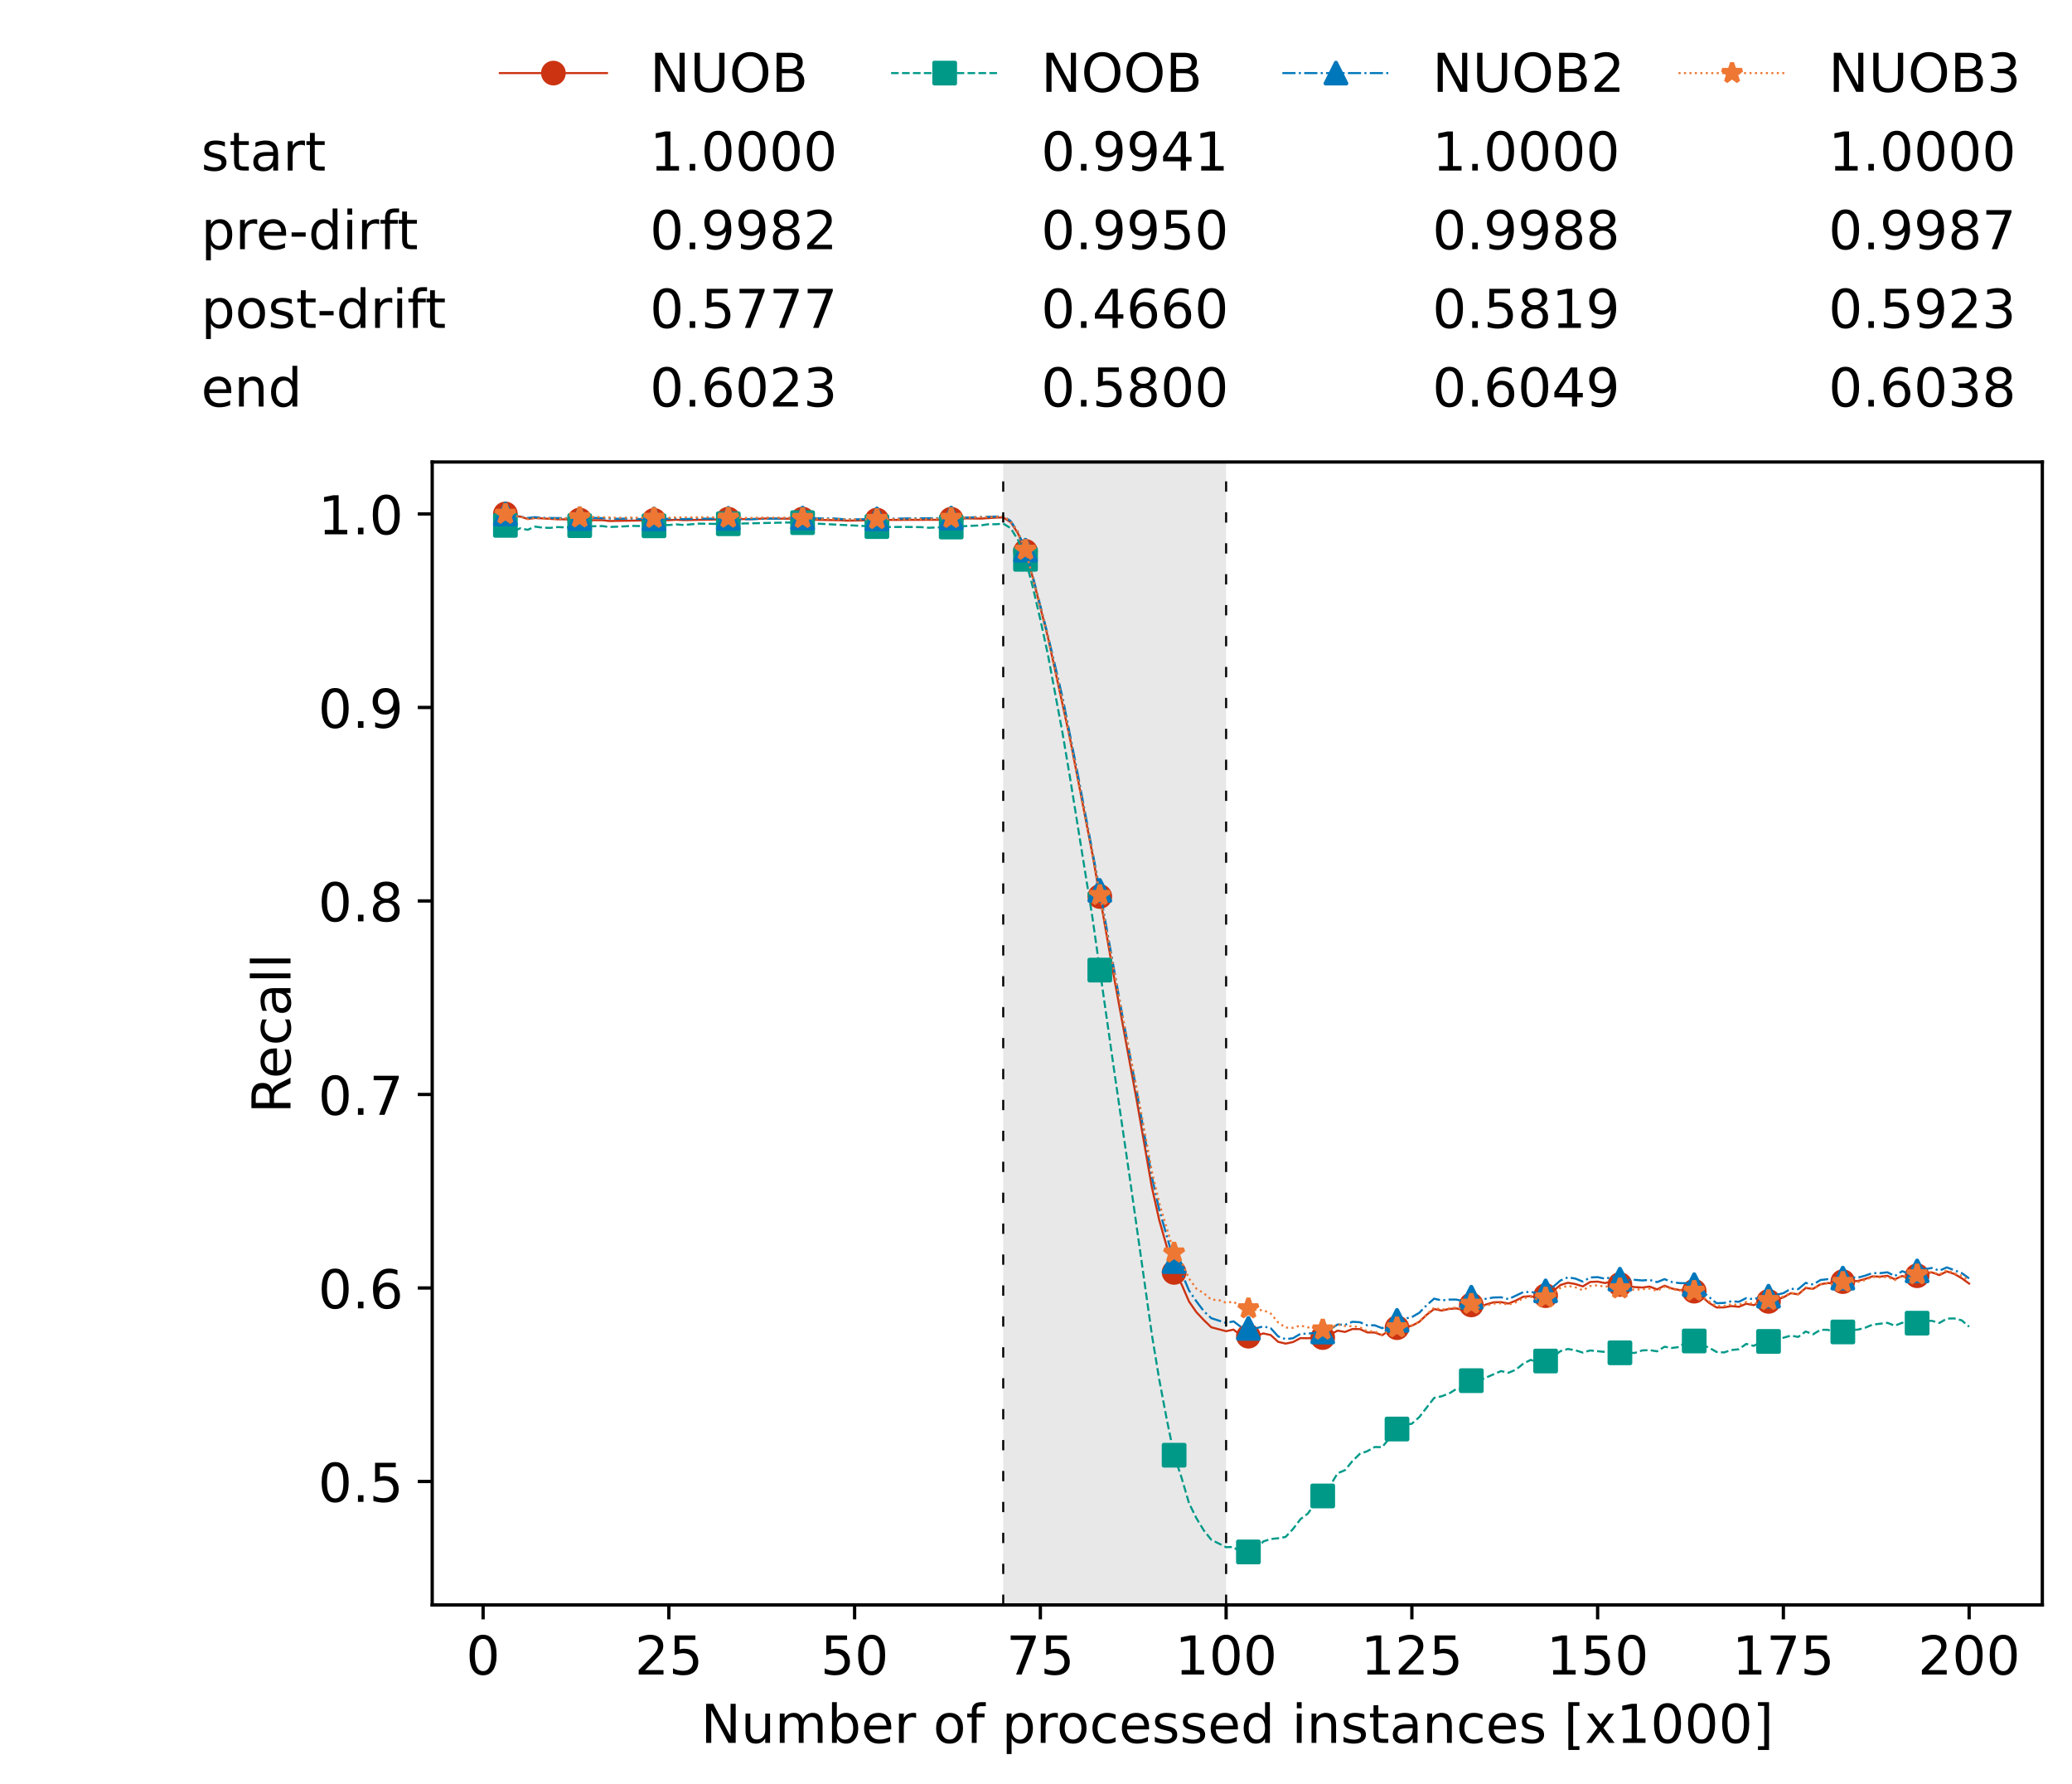 <?xml version="1.0" encoding="utf-8" standalone="no"?>
<!DOCTYPE svg PUBLIC "-//W3C//DTD SVG 1.1//EN"
  "http://www.w3.org/Graphics/SVG/1.1/DTD/svg11.dtd">
<!-- Created with matplotlib (https://matplotlib.org/) -->
<svg height="432.615pt" version="1.1" viewBox="0 0 502.65 432.615" width="502.65pt" xmlns="http://www.w3.org/2000/svg" xmlns:xlink="http://www.w3.org/1999/xlink">
 <defs>
  <style type="text/css">*{stroke-linecap:butt;stroke-linejoin:round;}</style>
 </defs>
 <g id="figure_1">
  <g id="patch_1">
   <path d="M 0 432.615 
L 502.65 432.615 
L 502.65 0 
L 0 0 
z
" style="fill:#ffffff;"/>
  </g>
  <g id="axes_1">
   <g id="patch_2">
    <path d="M 104.85 389.252 
L 495.45 389.252 
L 495.45 112.052 
L 104.85 112.052 
z
" style="fill:#ffffff;"/>
   </g>
   <g id="patch_3">
    <path clip-path="url(#pb9b8efffc3)" d="M 297.446 389.252 
L 297.446 112.052 
L 243.372 112.052 
L 243.372 389.252 
z
" style="fill:#d3d3d3;opacity:0.5;"/>
   </g>
   <g id="matplotlib.axis_1">
    <g id="xtick_1">
     <g id="line2d_1">
      <defs>
       <path d="M 0 0 
L 0 3.5 
" id="m27b00a4df2" style="stroke:#000000;stroke-width:0.8;"/>
      </defs>
      <g>
       <use style="stroke:#000000;stroke-width:0.8;" x="117.197" xlink:href="#m27b00a4df2" y="389.252"/>
      </g>
     </g>
     <g id="text_1">
      <!-- 0 -->
      <g transform="translate(113.061 406.13)scale(0.13 -0.13)">
       <defs>
        <path d="M 31.781 66.406 
Q 24.172 66.406 20.328 58.906 
Q 16.5 51.422 16.5 36.375 
Q 16.5 21.391 20.328 13.891 
Q 24.172 6.391 31.781 6.391 
Q 39.453 6.391 43.281 13.891 
Q 47.125 21.391 47.125 36.375 
Q 47.125 51.422 43.281 58.906 
Q 39.453 66.406 31.781 66.406 
z
M 31.781 74.219 
Q 44.047 74.219 50.516 64.516 
Q 56.984 54.828 56.984 36.375 
Q 56.984 17.969 50.516 8.266 
Q 44.047 -1.422 31.781 -1.422 
Q 19.531 -1.422 13.062 8.266 
Q 6.594 17.969 6.594 36.375 
Q 6.594 54.828 13.062 64.516 
Q 19.531 74.219 31.781 74.219 
z
" id="DejaVuSans-48"/>
       </defs>
       <use xlink:href="#DejaVuSans-48"/>
      </g>
     </g>
    </g>
    <g id="xtick_2">
     <g id="line2d_2">
      <g>
       <use style="stroke:#000000;stroke-width:0.8;" x="162.259" xlink:href="#m27b00a4df2" y="389.252"/>
      </g>
     </g>
     <g id="text_2">
      <!-- 25 -->
      <g transform="translate(153.988 406.13)scale(0.13 -0.13)">
       <defs>
        <path d="M 19.188 8.297 
L 53.609 8.297 
L 53.609 0 
L 7.328 0 
L 7.328 8.297 
Q 12.938 14.109 22.625 23.891 
Q 32.328 33.688 34.812 36.531 
Q 39.547 41.844 41.422 45.531 
Q 43.312 49.219 43.312 52.781 
Q 43.312 58.594 39.234 62.25 
Q 35.156 65.922 28.609 65.922 
Q 23.969 65.922 18.812 64.312 
Q 13.672 62.703 7.812 59.422 
L 7.812 69.391 
Q 13.766 71.781 18.938 73 
Q 24.125 74.219 28.422 74.219 
Q 39.75 74.219 46.484 68.547 
Q 53.219 62.891 53.219 53.422 
Q 53.219 48.922 51.531 44.891 
Q 49.859 40.875 45.406 35.406 
Q 44.188 33.984 37.641 27.219 
Q 31.109 20.453 19.188 8.297 
z
" id="DejaVuSans-50"/>
        <path d="M 10.797 72.906 
L 49.516 72.906 
L 49.516 64.594 
L 19.828 64.594 
L 19.828 46.734 
Q 21.969 47.469 24.109 47.828 
Q 26.266 48.188 28.422 48.188 
Q 40.625 48.188 47.75 41.5 
Q 54.891 34.812 54.891 23.391 
Q 54.891 11.625 47.562 5.094 
Q 40.234 -1.422 26.906 -1.422 
Q 22.312 -1.422 17.547 -0.641 
Q 12.797 0.141 7.719 1.703 
L 7.719 11.625 
Q 12.109 9.234 16.797 8.062 
Q 21.484 6.891 26.703 6.891 
Q 35.156 6.891 40.078 11.328 
Q 45.016 15.766 45.016 23.391 
Q 45.016 31 40.078 35.438 
Q 35.156 39.891 26.703 39.891 
Q 22.75 39.891 18.812 39.016 
Q 14.891 38.141 10.797 36.281 
z
" id="DejaVuSans-53"/>
       </defs>
       <use xlink:href="#DejaVuSans-50"/>
       <use x="63.623" xlink:href="#DejaVuSans-53"/>
      </g>
     </g>
    </g>
    <g id="xtick_3">
     <g id="line2d_3">
      <g>
       <use style="stroke:#000000;stroke-width:0.8;" x="207.322" xlink:href="#m27b00a4df2" y="389.252"/>
      </g>
     </g>
     <g id="text_3">
      <!-- 50 -->
      <g transform="translate(199.05 406.13)scale(0.13 -0.13)">
       <use xlink:href="#DejaVuSans-53"/>
       <use x="63.623" xlink:href="#DejaVuSans-48"/>
      </g>
     </g>
    </g>
    <g id="xtick_4">
     <g id="line2d_4">
      <g>
       <use style="stroke:#000000;stroke-width:0.8;" x="252.384" xlink:href="#m27b00a4df2" y="389.252"/>
      </g>
     </g>
     <g id="text_4">
      <!-- 75 -->
      <g transform="translate(244.113 406.13)scale(0.13 -0.13)">
       <defs>
        <path d="M 8.203 72.906 
L 55.078 72.906 
L 55.078 68.703 
L 28.609 0 
L 18.312 0 
L 43.219 64.594 
L 8.203 64.594 
z
" id="DejaVuSans-55"/>
       </defs>
       <use xlink:href="#DejaVuSans-55"/>
       <use x="63.623" xlink:href="#DejaVuSans-53"/>
      </g>
     </g>
    </g>
    <g id="xtick_5">
     <g id="line2d_5">
      <g>
       <use style="stroke:#000000;stroke-width:0.8;" x="297.446" xlink:href="#m27b00a4df2" y="389.252"/>
      </g>
     </g>
     <g id="text_5">
      <!-- 100 -->
      <g transform="translate(285.039 406.13)scale(0.13 -0.13)">
       <defs>
        <path d="M 12.406 8.297 
L 28.516 8.297 
L 28.516 63.922 
L 10.984 60.406 
L 10.984 69.391 
L 28.422 72.906 
L 38.281 72.906 
L 38.281 8.297 
L 54.391 8.297 
L 54.391 0 
L 12.406 0 
z
" id="DejaVuSans-49"/>
       </defs>
       <use xlink:href="#DejaVuSans-49"/>
       <use x="63.623" xlink:href="#DejaVuSans-48"/>
       <use x="127.246" xlink:href="#DejaVuSans-48"/>
      </g>
     </g>
    </g>
    <g id="xtick_6">
     <g id="line2d_6">
      <g>
       <use style="stroke:#000000;stroke-width:0.8;" x="342.509" xlink:href="#m27b00a4df2" y="389.252"/>
      </g>
     </g>
     <g id="text_6">
      <!-- 125 -->
      <g transform="translate(330.102 406.13)scale(0.13 -0.13)">
       <use xlink:href="#DejaVuSans-49"/>
       <use x="63.623" xlink:href="#DejaVuSans-50"/>
       <use x="127.246" xlink:href="#DejaVuSans-53"/>
      </g>
     </g>
    </g>
    <g id="xtick_7">
     <g id="line2d_7">
      <g>
       <use style="stroke:#000000;stroke-width:0.8;" x="387.571" xlink:href="#m27b00a4df2" y="389.252"/>
      </g>
     </g>
     <g id="text_7">
      <!-- 150 -->
      <g transform="translate(375.164 406.13)scale(0.13 -0.13)">
       <use xlink:href="#DejaVuSans-49"/>
       <use x="63.623" xlink:href="#DejaVuSans-53"/>
       <use x="127.246" xlink:href="#DejaVuSans-48"/>
      </g>
     </g>
    </g>
    <g id="xtick_8">
     <g id="line2d_8">
      <g>
       <use style="stroke:#000000;stroke-width:0.8;" x="432.633" xlink:href="#m27b00a4df2" y="389.252"/>
      </g>
     </g>
     <g id="text_8">
      <!-- 175 -->
      <g transform="translate(420.226 406.13)scale(0.13 -0.13)">
       <use xlink:href="#DejaVuSans-49"/>
       <use x="63.623" xlink:href="#DejaVuSans-55"/>
       <use x="127.246" xlink:href="#DejaVuSans-53"/>
      </g>
     </g>
    </g>
    <g id="xtick_9">
     <g id="line2d_9">
      <g>
       <use style="stroke:#000000;stroke-width:0.8;" x="477.695" xlink:href="#m27b00a4df2" y="389.252"/>
      </g>
     </g>
     <g id="text_9">
      <!-- 200 -->
      <g transform="translate(465.289 406.13)scale(0.13 -0.13)">
       <use xlink:href="#DejaVuSans-50"/>
       <use x="63.623" xlink:href="#DejaVuSans-48"/>
       <use x="127.246" xlink:href="#DejaVuSans-48"/>
      </g>
     </g>
    </g>
    <g id="text_10">
     <!-- Number of processed instances [x1000] -->
     <g transform="translate(170.025 422.711)scale(0.13 -0.13)">
      <defs>
       <path d="M 9.812 72.906 
L 23.094 72.906 
L 55.422 11.922 
L 55.422 72.906 
L 64.984 72.906 
L 64.984 0 
L 51.703 0 
L 19.391 60.984 
L 19.391 0 
L 9.812 0 
z
" id="DejaVuSans-78"/>
       <path d="M 8.5 21.578 
L 8.5 54.688 
L 17.484 54.688 
L 17.484 21.922 
Q 17.484 14.156 20.5 10.266 
Q 23.531 6.391 29.594 6.391 
Q 36.859 6.391 41.078 11.031 
Q 45.312 15.672 45.312 23.688 
L 45.312 54.688 
L 54.297 54.688 
L 54.297 0 
L 45.312 0 
L 45.312 8.406 
Q 42.047 3.422 37.719 1 
Q 33.406 -1.422 27.688 -1.422 
Q 18.266 -1.422 13.375 4.438 
Q 8.5 10.297 8.5 21.578 
z
M 31.109 56 
z
" id="DejaVuSans-117"/>
       <path d="M 52 44.188 
Q 55.375 50.25 60.062 53.125 
Q 64.75 56 71.094 56 
Q 79.641 56 84.281 50.016 
Q 88.922 44.047 88.922 33.016 
L 88.922 0 
L 79.891 0 
L 79.891 32.719 
Q 79.891 40.578 77.094 44.375 
Q 74.312 48.188 68.609 48.188 
Q 61.625 48.188 57.562 43.547 
Q 53.516 38.922 53.516 30.906 
L 53.516 0 
L 44.484 0 
L 44.484 32.719 
Q 44.484 40.625 41.703 44.406 
Q 38.922 48.188 33.109 48.188 
Q 26.219 48.188 22.156 43.531 
Q 18.109 38.875 18.109 30.906 
L 18.109 0 
L 9.078 0 
L 9.078 54.688 
L 18.109 54.688 
L 18.109 46.188 
Q 21.188 51.219 25.484 53.609 
Q 29.781 56 35.688 56 
Q 41.656 56 45.828 52.969 
Q 50 49.953 52 44.188 
z
" id="DejaVuSans-109"/>
       <path d="M 48.688 27.297 
Q 48.688 37.203 44.609 42.844 
Q 40.531 48.484 33.406 48.484 
Q 26.266 48.484 22.188 42.844 
Q 18.109 37.203 18.109 27.297 
Q 18.109 17.391 22.188 11.75 
Q 26.266 6.109 33.406 6.109 
Q 40.531 6.109 44.609 11.75 
Q 48.688 17.391 48.688 27.297 
z
M 18.109 46.391 
Q 20.953 51.266 25.266 53.625 
Q 29.594 56 35.594 56 
Q 45.562 56 51.781 48.094 
Q 58.016 40.188 58.016 27.297 
Q 58.016 14.406 51.781 6.484 
Q 45.562 -1.422 35.594 -1.422 
Q 29.594 -1.422 25.266 0.953 
Q 20.953 3.328 18.109 8.203 
L 18.109 0 
L 9.078 0 
L 9.078 75.984 
L 18.109 75.984 
z
" id="DejaVuSans-98"/>
       <path d="M 56.203 29.594 
L 56.203 25.203 
L 14.891 25.203 
Q 15.484 15.922 20.484 11.062 
Q 25.484 6.203 34.422 6.203 
Q 39.594 6.203 44.453 7.469 
Q 49.312 8.734 54.109 11.281 
L 54.109 2.781 
Q 49.266 0.734 44.188 -0.344 
Q 39.109 -1.422 33.891 -1.422 
Q 20.797 -1.422 13.156 6.188 
Q 5.516 13.812 5.516 26.812 
Q 5.516 40.234 12.766 48.109 
Q 20.016 56 32.328 56 
Q 43.359 56 49.781 48.891 
Q 56.203 41.797 56.203 29.594 
z
M 47.219 32.234 
Q 47.125 39.594 43.094 43.984 
Q 39.062 48.391 32.422 48.391 
Q 24.906 48.391 20.391 44.141 
Q 15.875 39.891 15.188 32.172 
z
" id="DejaVuSans-101"/>
       <path d="M 41.109 46.297 
Q 39.594 47.172 37.812 47.578 
Q 36.031 48 33.891 48 
Q 26.266 48 22.188 43.047 
Q 18.109 38.094 18.109 28.812 
L 18.109 0 
L 9.078 0 
L 9.078 54.688 
L 18.109 54.688 
L 18.109 46.188 
Q 20.953 51.172 25.484 53.578 
Q 30.031 56 36.531 56 
Q 37.453 56 38.578 55.875 
Q 39.703 55.766 41.062 55.516 
z
" id="DejaVuSans-114"/>
       <path id="DejaVuSans-32"/>
       <path d="M 30.609 48.391 
Q 23.391 48.391 19.188 42.75 
Q 14.984 37.109 14.984 27.297 
Q 14.984 17.484 19.156 11.844 
Q 23.344 6.203 30.609 6.203 
Q 37.797 6.203 41.984 11.859 
Q 46.188 17.531 46.188 27.297 
Q 46.188 37.016 41.984 42.703 
Q 37.797 48.391 30.609 48.391 
z
M 30.609 56 
Q 42.328 56 49.016 48.375 
Q 55.719 40.766 55.719 27.297 
Q 55.719 13.875 49.016 6.219 
Q 42.328 -1.422 30.609 -1.422 
Q 18.844 -1.422 12.172 6.219 
Q 5.516 13.875 5.516 27.297 
Q 5.516 40.766 12.172 48.375 
Q 18.844 56 30.609 56 
z
" id="DejaVuSans-111"/>
       <path d="M 37.109 75.984 
L 37.109 68.5 
L 28.516 68.5 
Q 23.688 68.5 21.797 66.547 
Q 19.922 64.594 19.922 59.516 
L 19.922 54.688 
L 34.719 54.688 
L 34.719 47.703 
L 19.922 47.703 
L 19.922 0 
L 10.891 0 
L 10.891 47.703 
L 2.297 47.703 
L 2.297 54.688 
L 10.891 54.688 
L 10.891 58.5 
Q 10.891 67.625 15.141 71.797 
Q 19.391 75.984 28.609 75.984 
z
" id="DejaVuSans-102"/>
       <path d="M 18.109 8.203 
L 18.109 -20.797 
L 9.078 -20.797 
L 9.078 54.688 
L 18.109 54.688 
L 18.109 46.391 
Q 20.953 51.266 25.266 53.625 
Q 29.594 56 35.594 56 
Q 45.562 56 51.781 48.094 
Q 58.016 40.188 58.016 27.297 
Q 58.016 14.406 51.781 6.484 
Q 45.562 -1.422 35.594 -1.422 
Q 29.594 -1.422 25.266 0.953 
Q 20.953 3.328 18.109 8.203 
z
M 48.688 27.297 
Q 48.688 37.203 44.609 42.844 
Q 40.531 48.484 33.406 48.484 
Q 26.266 48.484 22.188 42.844 
Q 18.109 37.203 18.109 27.297 
Q 18.109 17.391 22.188 11.75 
Q 26.266 6.109 33.406 6.109 
Q 40.531 6.109 44.609 11.75 
Q 48.688 17.391 48.688 27.297 
z
" id="DejaVuSans-112"/>
       <path d="M 48.781 52.594 
L 48.781 44.188 
Q 44.969 46.297 41.141 47.344 
Q 37.312 48.391 33.406 48.391 
Q 24.656 48.391 19.812 42.844 
Q 14.984 37.312 14.984 27.297 
Q 14.984 17.281 19.812 11.734 
Q 24.656 6.203 33.406 6.203 
Q 37.312 6.203 41.141 7.25 
Q 44.969 8.297 48.781 10.406 
L 48.781 2.094 
Q 45.016 0.344 40.984 -0.531 
Q 36.969 -1.422 32.422 -1.422 
Q 20.062 -1.422 12.781 6.344 
Q 5.516 14.109 5.516 27.297 
Q 5.516 40.672 12.859 48.328 
Q 20.219 56 33.016 56 
Q 37.156 56 41.109 55.141 
Q 45.062 54.297 48.781 52.594 
z
" id="DejaVuSans-99"/>
       <path d="M 44.281 53.078 
L 44.281 44.578 
Q 40.484 46.531 36.375 47.5 
Q 32.281 48.484 27.875 48.484 
Q 21.188 48.484 17.844 46.438 
Q 14.5 44.391 14.5 40.281 
Q 14.5 37.156 16.891 35.375 
Q 19.281 33.594 26.516 31.984 
L 29.594 31.297 
Q 39.156 29.25 43.188 25.516 
Q 47.219 21.781 47.219 15.094 
Q 47.219 7.469 41.188 3.016 
Q 35.156 -1.422 24.609 -1.422 
Q 20.219 -1.422 15.453 -0.562 
Q 10.688 0.297 5.422 2 
L 5.422 11.281 
Q 10.406 8.688 15.234 7.391 
Q 20.062 6.109 24.812 6.109 
Q 31.156 6.109 34.562 8.281 
Q 37.984 10.453 37.984 14.406 
Q 37.984 18.062 35.516 20.016 
Q 33.062 21.969 24.703 23.781 
L 21.578 24.516 
Q 13.234 26.266 9.516 29.906 
Q 5.812 33.547 5.812 39.891 
Q 5.812 47.609 11.281 51.797 
Q 16.75 56 26.812 56 
Q 31.781 56 36.172 55.266 
Q 40.578 54.547 44.281 53.078 
z
" id="DejaVuSans-115"/>
       <path d="M 45.406 46.391 
L 45.406 75.984 
L 54.391 75.984 
L 54.391 0 
L 45.406 0 
L 45.406 8.203 
Q 42.578 3.328 38.25 0.953 
Q 33.938 -1.422 27.875 -1.422 
Q 17.969 -1.422 11.734 6.484 
Q 5.516 14.406 5.516 27.297 
Q 5.516 40.188 11.734 48.094 
Q 17.969 56 27.875 56 
Q 33.938 56 38.25 53.625 
Q 42.578 51.266 45.406 46.391 
z
M 14.797 27.297 
Q 14.797 17.391 18.875 11.75 
Q 22.953 6.109 30.078 6.109 
Q 37.203 6.109 41.297 11.75 
Q 45.406 17.391 45.406 27.297 
Q 45.406 37.203 41.297 42.844 
Q 37.203 48.484 30.078 48.484 
Q 22.953 48.484 18.875 42.844 
Q 14.797 37.203 14.797 27.297 
z
" id="DejaVuSans-100"/>
       <path d="M 9.422 54.688 
L 18.406 54.688 
L 18.406 0 
L 9.422 0 
z
M 9.422 75.984 
L 18.406 75.984 
L 18.406 64.594 
L 9.422 64.594 
z
" id="DejaVuSans-105"/>
       <path d="M 54.891 33.016 
L 54.891 0 
L 45.906 0 
L 45.906 32.719 
Q 45.906 40.484 42.875 44.328 
Q 39.844 48.188 33.797 48.188 
Q 26.516 48.188 22.312 43.547 
Q 18.109 38.922 18.109 30.906 
L 18.109 0 
L 9.078 0 
L 9.078 54.688 
L 18.109 54.688 
L 18.109 46.188 
Q 21.344 51.125 25.703 53.562 
Q 30.078 56 35.797 56 
Q 45.219 56 50.047 50.172 
Q 54.891 44.344 54.891 33.016 
z
" id="DejaVuSans-110"/>
       <path d="M 18.312 70.219 
L 18.312 54.688 
L 36.812 54.688 
L 36.812 47.703 
L 18.312 47.703 
L 18.312 18.016 
Q 18.312 11.328 20.141 9.422 
Q 21.969 7.516 27.594 7.516 
L 36.812 7.516 
L 36.812 0 
L 27.594 0 
Q 17.188 0 13.234 3.875 
Q 9.281 7.766 9.281 18.016 
L 9.281 47.703 
L 2.688 47.703 
L 2.688 54.688 
L 9.281 54.688 
L 9.281 70.219 
z
" id="DejaVuSans-116"/>
       <path d="M 34.281 27.484 
Q 23.391 27.484 19.188 25 
Q 14.984 22.516 14.984 16.5 
Q 14.984 11.719 18.141 8.906 
Q 21.297 6.109 26.703 6.109 
Q 34.188 6.109 38.703 11.406 
Q 43.219 16.703 43.219 25.484 
L 43.219 27.484 
z
M 52.203 31.203 
L 52.203 0 
L 43.219 0 
L 43.219 8.297 
Q 40.141 3.328 35.547 0.953 
Q 30.953 -1.422 24.312 -1.422 
Q 15.922 -1.422 10.953 3.297 
Q 6 8.016 6 15.922 
Q 6 25.141 12.172 29.828 
Q 18.359 34.516 30.609 34.516 
L 43.219 34.516 
L 43.219 35.406 
Q 43.219 41.609 39.141 45 
Q 35.062 48.391 27.688 48.391 
Q 23 48.391 18.547 47.266 
Q 14.109 46.141 10.016 43.891 
L 10.016 52.203 
Q 14.938 54.109 19.578 55.047 
Q 24.219 56 28.609 56 
Q 40.484 56 46.344 49.844 
Q 52.203 43.703 52.203 31.203 
z
" id="DejaVuSans-97"/>
       <path d="M 8.594 75.984 
L 29.297 75.984 
L 29.297 69 
L 17.578 69 
L 17.578 -6.203 
L 29.297 -6.203 
L 29.297 -13.188 
L 8.594 -13.188 
z
" id="DejaVuSans-91"/>
       <path d="M 54.891 54.688 
L 35.109 28.078 
L 55.906 0 
L 45.312 0 
L 29.391 21.484 
L 13.484 0 
L 2.875 0 
L 24.125 28.609 
L 4.688 54.688 
L 15.281 54.688 
L 29.781 35.203 
L 44.281 54.688 
z
" id="DejaVuSans-120"/>
       <path d="M 30.422 75.984 
L 30.422 -13.188 
L 9.719 -13.188 
L 9.719 -6.203 
L 21.391 -6.203 
L 21.391 69 
L 9.719 69 
L 9.719 75.984 
z
" id="DejaVuSans-93"/>
      </defs>
      <use xlink:href="#DejaVuSans-78"/>
      <use x="74.805" xlink:href="#DejaVuSans-117"/>
      <use x="138.184" xlink:href="#DejaVuSans-109"/>
      <use x="235.596" xlink:href="#DejaVuSans-98"/>
      <use x="299.072" xlink:href="#DejaVuSans-101"/>
      <use x="360.596" xlink:href="#DejaVuSans-114"/>
      <use x="401.709" xlink:href="#DejaVuSans-32"/>
      <use x="433.496" xlink:href="#DejaVuSans-111"/>
      <use x="494.678" xlink:href="#DejaVuSans-102"/>
      <use x="529.883" xlink:href="#DejaVuSans-32"/>
      <use x="561.67" xlink:href="#DejaVuSans-112"/>
      <use x="625.146" xlink:href="#DejaVuSans-114"/>
      <use x="664.01" xlink:href="#DejaVuSans-111"/>
      <use x="725.191" xlink:href="#DejaVuSans-99"/>
      <use x="780.172" xlink:href="#DejaVuSans-101"/>
      <use x="841.695" xlink:href="#DejaVuSans-115"/>
      <use x="893.795" xlink:href="#DejaVuSans-115"/>
      <use x="945.895" xlink:href="#DejaVuSans-101"/>
      <use x="1007.418" xlink:href="#DejaVuSans-100"/>
      <use x="1070.895" xlink:href="#DejaVuSans-32"/>
      <use x="1102.682" xlink:href="#DejaVuSans-105"/>
      <use x="1130.465" xlink:href="#DejaVuSans-110"/>
      <use x="1193.844" xlink:href="#DejaVuSans-115"/>
      <use x="1245.943" xlink:href="#DejaVuSans-116"/>
      <use x="1285.152" xlink:href="#DejaVuSans-97"/>
      <use x="1346.432" xlink:href="#DejaVuSans-110"/>
      <use x="1409.811" xlink:href="#DejaVuSans-99"/>
      <use x="1464.791" xlink:href="#DejaVuSans-101"/>
      <use x="1526.314" xlink:href="#DejaVuSans-115"/>
      <use x="1578.414" xlink:href="#DejaVuSans-32"/>
      <use x="1610.201" xlink:href="#DejaVuSans-91"/>
      <use x="1649.215" xlink:href="#DejaVuSans-120"/>
      <use x="1708.395" xlink:href="#DejaVuSans-49"/>
      <use x="1772.018" xlink:href="#DejaVuSans-48"/>
      <use x="1835.641" xlink:href="#DejaVuSans-48"/>
      <use x="1899.264" xlink:href="#DejaVuSans-48"/>
      <use x="1962.887" xlink:href="#DejaVuSans-93"/>
     </g>
    </g>
   </g>
   <g id="matplotlib.axis_2">
    <g id="ytick_1">
     <g id="line2d_10">
      <defs>
       <path d="M 0 0 
L -3.5 0 
" id="m0b7d7ae343" style="stroke:#000000;stroke-width:0.8;"/>
      </defs>
      <g>
       <use style="stroke:#000000;stroke-width:0.8;" x="104.85" xlink:href="#m0b7d7ae343" y="359.311"/>
      </g>
     </g>
     <g id="text_11">
      <!-- 0.5 -->
      <g transform="translate(77.176 364.25)scale(0.13 -0.13)">
       <defs>
        <path d="M 10.688 12.406 
L 21 12.406 
L 21 0 
L 10.688 0 
z
" id="DejaVuSans-46"/>
       </defs>
       <use xlink:href="#DejaVuSans-48"/>
       <use x="63.623" xlink:href="#DejaVuSans-46"/>
       <use x="95.41" xlink:href="#DejaVuSans-53"/>
      </g>
     </g>
    </g>
    <g id="ytick_2">
     <g id="line2d_11">
      <g>
       <use style="stroke:#000000;stroke-width:0.8;" x="104.85" xlink:href="#m0b7d7ae343" y="312.379"/>
      </g>
     </g>
     <g id="text_12">
      <!-- 0.6 -->
      <g transform="translate(77.176 317.318)scale(0.13 -0.13)">
       <defs>
        <path d="M 33.016 40.375 
Q 26.375 40.375 22.484 35.828 
Q 18.609 31.297 18.609 23.391 
Q 18.609 15.531 22.484 10.953 
Q 26.375 6.391 33.016 6.391 
Q 39.656 6.391 43.531 10.953 
Q 47.406 15.531 47.406 23.391 
Q 47.406 31.297 43.531 35.828 
Q 39.656 40.375 33.016 40.375 
z
M 52.594 71.297 
L 52.594 62.312 
Q 48.875 64.062 45.094 64.984 
Q 41.312 65.922 37.594 65.922 
Q 27.828 65.922 22.672 59.328 
Q 17.531 52.734 16.797 39.406 
Q 19.672 43.656 24.016 45.922 
Q 28.375 48.188 33.594 48.188 
Q 44.578 48.188 50.953 41.516 
Q 57.328 34.859 57.328 23.391 
Q 57.328 12.156 50.688 5.359 
Q 44.047 -1.422 33.016 -1.422 
Q 20.359 -1.422 13.672 8.266 
Q 6.984 17.969 6.984 36.375 
Q 6.984 53.656 15.188 63.938 
Q 23.391 74.219 37.203 74.219 
Q 40.922 74.219 44.703 73.484 
Q 48.484 72.75 52.594 71.297 
z
" id="DejaVuSans-54"/>
       </defs>
       <use xlink:href="#DejaVuSans-48"/>
       <use x="63.623" xlink:href="#DejaVuSans-46"/>
       <use x="95.41" xlink:href="#DejaVuSans-54"/>
      </g>
     </g>
    </g>
    <g id="ytick_3">
     <g id="line2d_12">
      <g>
       <use style="stroke:#000000;stroke-width:0.8;" x="104.85" xlink:href="#m0b7d7ae343" y="265.447"/>
      </g>
     </g>
     <g id="text_13">
      <!-- 0.7 -->
      <g transform="translate(77.176 270.386)scale(0.13 -0.13)">
       <use xlink:href="#DejaVuSans-48"/>
       <use x="63.623" xlink:href="#DejaVuSans-46"/>
       <use x="95.41" xlink:href="#DejaVuSans-55"/>
      </g>
     </g>
    </g>
    <g id="ytick_4">
     <g id="line2d_13">
      <g>
       <use style="stroke:#000000;stroke-width:0.8;" x="104.85" xlink:href="#m0b7d7ae343" y="218.516"/>
      </g>
     </g>
     <g id="text_14">
      <!-- 0.8 -->
      <g transform="translate(77.176 223.455)scale(0.13 -0.13)">
       <defs>
        <path d="M 31.781 34.625 
Q 24.75 34.625 20.719 30.859 
Q 16.703 27.094 16.703 20.516 
Q 16.703 13.922 20.719 10.156 
Q 24.75 6.391 31.781 6.391 
Q 38.812 6.391 42.859 10.172 
Q 46.922 13.969 46.922 20.516 
Q 46.922 27.094 42.891 30.859 
Q 38.875 34.625 31.781 34.625 
z
M 21.922 38.812 
Q 15.578 40.375 12.031 44.719 
Q 8.5 49.078 8.5 55.328 
Q 8.5 64.062 14.719 69.141 
Q 20.953 74.219 31.781 74.219 
Q 42.672 74.219 48.875 69.141 
Q 55.078 64.062 55.078 55.328 
Q 55.078 49.078 51.531 44.719 
Q 48 40.375 41.703 38.812 
Q 48.828 37.156 52.797 32.312 
Q 56.781 27.484 56.781 20.516 
Q 56.781 9.906 50.312 4.234 
Q 43.844 -1.422 31.781 -1.422 
Q 19.734 -1.422 13.25 4.234 
Q 6.781 9.906 6.781 20.516 
Q 6.781 27.484 10.781 32.312 
Q 14.797 37.156 21.922 38.812 
z
M 18.312 54.391 
Q 18.312 48.734 21.844 45.562 
Q 25.391 42.391 31.781 42.391 
Q 38.141 42.391 41.719 45.562 
Q 45.312 48.734 45.312 54.391 
Q 45.312 60.062 41.719 63.234 
Q 38.141 66.406 31.781 66.406 
Q 25.391 66.406 21.844 63.234 
Q 18.312 60.062 18.312 54.391 
z
" id="DejaVuSans-56"/>
       </defs>
       <use xlink:href="#DejaVuSans-48"/>
       <use x="63.623" xlink:href="#DejaVuSans-46"/>
       <use x="95.41" xlink:href="#DejaVuSans-56"/>
      </g>
     </g>
    </g>
    <g id="ytick_5">
     <g id="line2d_14">
      <g>
       <use style="stroke:#000000;stroke-width:0.8;" x="104.85" xlink:href="#m0b7d7ae343" y="171.584"/>
      </g>
     </g>
     <g id="text_15">
      <!-- 0.9 -->
      <g transform="translate(77.176 176.523)scale(0.13 -0.13)">
       <defs>
        <path d="M 10.984 1.516 
L 10.984 10.5 
Q 14.703 8.734 18.5 7.812 
Q 22.312 6.891 25.984 6.891 
Q 35.75 6.891 40.891 13.453 
Q 46.047 20.016 46.781 33.406 
Q 43.953 29.203 39.594 26.953 
Q 35.25 24.703 29.984 24.703 
Q 19.047 24.703 12.672 31.312 
Q 6.297 37.938 6.297 49.422 
Q 6.297 60.641 12.938 67.422 
Q 19.578 74.219 30.609 74.219 
Q 43.266 74.219 49.922 64.516 
Q 56.594 54.828 56.594 36.375 
Q 56.594 19.141 48.406 8.859 
Q 40.234 -1.422 26.422 -1.422 
Q 22.703 -1.422 18.891 -0.688 
Q 15.094 0.047 10.984 1.516 
z
M 30.609 32.422 
Q 37.25 32.422 41.125 36.953 
Q 45.016 41.5 45.016 49.422 
Q 45.016 57.281 41.125 61.844 
Q 37.25 66.406 30.609 66.406 
Q 23.969 66.406 20.094 61.844 
Q 16.219 57.281 16.219 49.422 
Q 16.219 41.5 20.094 36.953 
Q 23.969 32.422 30.609 32.422 
z
" id="DejaVuSans-57"/>
       </defs>
       <use xlink:href="#DejaVuSans-48"/>
       <use x="63.623" xlink:href="#DejaVuSans-46"/>
       <use x="95.41" xlink:href="#DejaVuSans-57"/>
      </g>
     </g>
    </g>
    <g id="ytick_6">
     <g id="line2d_15">
      <g>
       <use style="stroke:#000000;stroke-width:0.8;" x="104.85" xlink:href="#m0b7d7ae343" y="124.652"/>
      </g>
     </g>
     <g id="text_16">
      <!-- 1.0 -->
      <g transform="translate(77.176 129.591)scale(0.13 -0.13)">
       <use xlink:href="#DejaVuSans-49"/>
       <use x="63.623" xlink:href="#DejaVuSans-46"/>
       <use x="95.41" xlink:href="#DejaVuSans-48"/>
      </g>
     </g>
    </g>
    <g id="text_17">
     <!-- Recall -->
     <g transform="translate(70.472 270.044)rotate(-90)scale(0.13 -0.13)">
      <defs>
       <path d="M 44.391 34.188 
Q 47.562 33.109 50.562 29.594 
Q 53.562 26.078 56.594 19.922 
L 66.609 0 
L 56 0 
L 46.688 18.703 
Q 43.062 26.031 39.672 28.422 
Q 36.281 30.812 30.422 30.812 
L 19.672 30.812 
L 19.672 0 
L 9.812 0 
L 9.812 72.906 
L 32.078 72.906 
Q 44.578 72.906 50.734 67.672 
Q 56.891 62.453 56.891 51.906 
Q 56.891 45.016 53.688 40.469 
Q 50.484 35.938 44.391 34.188 
z
M 19.672 64.797 
L 19.672 38.922 
L 32.078 38.922 
Q 39.203 38.922 42.844 42.219 
Q 46.484 45.516 46.484 51.906 
Q 46.484 58.297 42.844 61.547 
Q 39.203 64.797 32.078 64.797 
z
" id="DejaVuSans-82"/>
       <path d="M 9.422 75.984 
L 18.406 75.984 
L 18.406 0 
L 9.422 0 
z
" id="DejaVuSans-108"/>
      </defs>
      <use xlink:href="#DejaVuSans-82"/>
      <use x="64.982" xlink:href="#DejaVuSans-101"/>
      <use x="126.506" xlink:href="#DejaVuSans-99"/>
      <use x="181.486" xlink:href="#DejaVuSans-97"/>
      <use x="242.766" xlink:href="#DejaVuSans-108"/>
      <use x="270.549" xlink:href="#DejaVuSans-108"/>
     </g>
    </g>
   </g>
   <g id="line2d_16"/>
   <g id="line2d_17"/>
   <g id="line2d_18"/>
   <g id="line2d_19"/>
   <g id="line2d_20"/>
   <g id="line2d_21">
    <path clip-path="url(#pb9b8efffc3)" d="M 122.605 124.652 
L 124.407 125.136 
L 126.21 125.284 
L 128.012 125.867 
L 129.815 125.624 
L 135.222 125.943 
L 138.827 125.977 
L 142.432 126.169 
L 146.037 126.158 
L 147.839 126.362 
L 156.852 126.211 
L 162.259 126.162 
L 164.062 126.061 
L 165.864 126.153 
L 178.482 125.903 
L 182.087 125.892 
L 185.692 125.755 
L 191.099 125.802 
L 192.902 125.756 
L 198.309 126.085 
L 203.717 126.178 
L 205.519 126.274 
L 216.334 126.096 
L 228.952 126.065 
L 234.359 125.733 
L 237.964 125.777 
L 241.569 125.545 
L 243.372 125.497 
L 245.174 126.64 
L 246.976 129.404 
L 248.779 133.719 
L 250.581 140.22 
L 254.186 154.43 
L 259.594 179.211 
L 265.001 207.092 
L 270.409 237.868 
L 275.816 267.18 
L 279.421 287.886 
L 281.224 295.927 
L 284.829 308.604 
L 286.631 311.46 
L 288.434 315.637 
L 290.236 318.248 
L 292.039 320.166 
L 293.841 321.907 
L 297.446 322.859 
L 299.249 322.471 
L 301.051 323.913 
L 302.854 324.078 
L 304.656 324.01 
L 306.459 323.403 
L 308.261 323.788 
L 310.064 325.441 
L 311.866 325.87 
L 313.669 325.5 
L 315.471 324.537 
L 317.274 324.571 
L 319.076 324.415 
L 320.879 324.409 
L 322.681 323.72 
L 324.484 322.719 
L 326.286 323.042 
L 328.089 322.331 
L 329.891 322.351 
L 331.694 323.156 
L 333.496 323.188 
L 335.299 323.848 
L 337.101 322.602 
L 338.904 322.008 
L 340.706 321.879 
L 342.509 321.543 
L 344.311 320.578 
L 346.114 318.865 
L 347.916 317.481 
L 349.719 317.864 
L 351.521 317.472 
L 353.324 317.332 
L 355.126 317.82 
L 356.928 316.489 
L 358.731 317.045 
L 360.533 316.374 
L 362.336 315.852 
L 364.138 315.808 
L 365.941 316.159 
L 367.743 315.44 
L 369.546 314.498 
L 371.348 314.352 
L 373.151 314.892 
L 374.953 314.25 
L 376.756 313.125 
L 378.558 311.657 
L 380.361 311.113 
L 382.163 311.417 
L 383.966 312.005 
L 385.768 310.919 
L 387.571 310.837 
L 389.373 311.181 
L 391.176 310.729 
L 392.978 311.539 
L 394.781 311.927 
L 396.583 312.164 
L 398.386 312.266 
L 400.188 312.041 
L 401.991 312.721 
L 403.793 311.815 
L 405.596 312.511 
L 407.398 312.87 
L 409.201 312.832 
L 411.003 313.153 
L 412.806 314.423 
L 414.608 315.998 
L 416.411 317.102 
L 418.213 317.088 
L 420.016 316.763 
L 421.818 316.952 
L 423.621 316.204 
L 425.423 316.538 
L 427.226 315.868 
L 429.028 315.631 
L 430.831 315.276 
L 432.633 314.654 
L 434.436 313.641 
L 436.238 313.929 
L 438.041 312.397 
L 439.843 312.577 
L 441.646 311.468 
L 443.448 311.173 
L 445.251 311.276 
L 447.053 310.837 
L 450.658 310.692 
L 452.461 310.193 
L 454.263 309.562 
L 456.066 309.636 
L 457.868 309.418 
L 459.671 310.269 
L 461.473 309.465 
L 463.276 310.131 
L 465.078 309.414 
L 466.881 308.881 
L 468.683 308.607 
L 470.485 309.262 
L 472.288 308.362 
L 474.09 308.968 
L 475.893 310.009 
L 477.695 311.316 
L 477.695 311.316 
" style="fill:none;stroke:#cc3311;stroke-linecap:square;stroke-width:0.5;"/>
    <defs>
     <path d="M 0 2.5 
C 0.663 2.5 1.299 2.237 1.768 1.768 
C 2.237 1.299 2.5 0.663 2.5 0 
C 2.5 -0.663 2.237 -1.299 1.768 -1.768 
C 1.299 -2.237 0.663 -2.5 0 -2.5 
C -0.663 -2.5 -1.299 -2.237 -1.768 -1.768 
C -2.237 -1.299 -2.5 -0.663 -2.5 0 
C -2.5 0.663 -2.237 1.299 -1.768 1.768 
C -1.299 2.237 -0.663 2.5 0 2.5 
z
" id="m195c76477b" style="stroke:#cc3311;"/>
    </defs>
    <g clip-path="url(#pb9b8efffc3)">
     <use style="fill:#cc3311;stroke:#cc3311;" x="122.605" xlink:href="#m195c76477b" y="124.652"/>
     <use style="fill:#cc3311;stroke:#cc3311;" x="140.629" xlink:href="#m195c76477b" y="126.125"/>
     <use style="fill:#cc3311;stroke:#cc3311;" x="158.654" xlink:href="#m195c76477b" y="126.211"/>
     <use style="fill:#cc3311;stroke:#cc3311;" x="176.679" xlink:href="#m195c76477b" y="125.913"/>
     <use style="fill:#cc3311;stroke:#cc3311;" x="194.704" xlink:href="#m195c76477b" y="125.894"/>
     <use style="fill:#cc3311;stroke:#cc3311;" x="212.729" xlink:href="#m195c76477b" y="126.13"/>
     <use style="fill:#cc3311;stroke:#cc3311;" x="230.754" xlink:href="#m195c76477b" y="125.926"/>
     <use style="fill:#cc3311;stroke:#cc3311;" x="248.779" xlink:href="#m195c76477b" y="133.719"/>
     <use style="fill:#cc3311;stroke:#cc3311;" x="266.804" xlink:href="#m195c76477b" y="217.429"/>
     <use style="fill:#cc3311;stroke:#cc3311;" x="284.829" xlink:href="#m195c76477b" y="308.604"/>
     <use style="fill:#cc3311;stroke:#cc3311;" x="302.854" xlink:href="#m195c76477b" y="324.078"/>
     <use style="fill:#cc3311;stroke:#cc3311;" x="320.879" xlink:href="#m195c76477b" y="324.409"/>
     <use style="fill:#cc3311;stroke:#cc3311;" x="338.904" xlink:href="#m195c76477b" y="322.008"/>
     <use style="fill:#cc3311;stroke:#cc3311;" x="356.928" xlink:href="#m195c76477b" y="316.489"/>
     <use style="fill:#cc3311;stroke:#cc3311;" x="374.953" xlink:href="#m195c76477b" y="314.25"/>
     <use style="fill:#cc3311;stroke:#cc3311;" x="392.978" xlink:href="#m195c76477b" y="311.539"/>
     <use style="fill:#cc3311;stroke:#cc3311;" x="411.003" xlink:href="#m195c76477b" y="313.153"/>
     <use style="fill:#cc3311;stroke:#cc3311;" x="429.028" xlink:href="#m195c76477b" y="315.631"/>
     <use style="fill:#cc3311;stroke:#cc3311;" x="447.053" xlink:href="#m195c76477b" y="310.837"/>
     <use style="fill:#cc3311;stroke:#cc3311;" x="465.078" xlink:href="#m195c76477b" y="309.414"/>
    </g>
   </g>
   <g id="line2d_22"/>
   <g id="line2d_23"/>
   <g id="line2d_24"/>
   <g id="line2d_25"/>
   <g id="line2d_26">
    <path clip-path="url(#pb9b8efffc3)" d="M 122.605 127.418 
L 124.407 128.938 
L 126.21 128.128 
L 128.012 128.494 
L 129.815 127.725 
L 131.617 127.974 
L 133.419 128.033 
L 135.222 127.832 
L 137.024 127.903 
L 140.629 127.491 
L 142.432 127.671 
L 146.037 127.582 
L 147.839 127.814 
L 151.444 127.656 
L 153.247 127.542 
L 155.049 127.58 
L 156.852 127.48 
L 158.654 127.533 
L 160.457 127.335 
L 162.259 127.334 
L 164.062 127.18 
L 165.864 127.319 
L 169.469 126.998 
L 174.877 127.085 
L 191.099 126.724 
L 198.309 127.007 
L 214.532 127.82 
L 219.939 127.8 
L 223.544 127.853 
L 225.347 128.005 
L 237.964 127.424 
L 239.767 127.149 
L 241.569 127.147 
L 243.372 127.004 
L 245.174 128.089 
L 246.976 130.996 
L 248.779 135.651 
L 250.581 142.526 
L 252.384 150.3 
L 254.186 158.644 
L 257.791 177.966 
L 259.594 188.71 
L 265.001 222.44 
L 270.409 260.52 
L 274.014 285.249 
L 277.619 310.782 
L 279.421 323.615 
L 281.224 334.595 
L 283.026 344.134 
L 284.829 352.937 
L 286.631 358.378 
L 288.434 364.531 
L 290.236 368.217 
L 292.039 371.179 
L 293.841 373.436 
L 297.446 375.249 
L 299.249 375.188 
L 301.051 376.652 
L 304.656 376.188 
L 306.459 373.856 
L 308.261 373.262 
L 310.064 373.084 
L 311.866 372.764 
L 313.669 370.836 
L 315.471 368.463 
L 317.274 367.097 
L 319.076 364.545 
L 320.879 362.815 
L 322.681 360.335 
L 324.484 357.32 
L 326.286 356.562 
L 328.089 354.354 
L 329.891 352.603 
L 331.694 351.963 
L 333.496 350.949 
L 335.299 350.985 
L 338.904 346.586 
L 340.706 345.614 
L 342.509 345.294 
L 344.311 343.686 
L 347.916 339.034 
L 349.719 338.643 
L 351.521 337.98 
L 353.324 336.863 
L 355.126 336.858 
L 356.928 334.858 
L 358.731 334.872 
L 364.138 332.535 
L 365.941 332.944 
L 367.743 332.199 
L 369.546 330.71 
L 371.348 329.811 
L 373.151 330.567 
L 374.953 330.095 
L 376.756 329.084 
L 378.558 327.688 
L 380.361 327.173 
L 382.163 327.482 
L 383.966 328.048 
L 385.768 327.53 
L 389.373 327.893 
L 391.176 327.52 
L 392.978 328.103 
L 396.583 328.128 
L 398.386 327.523 
L 400.188 327.442 
L 401.991 327.745 
L 403.793 326.632 
L 405.596 326.926 
L 407.398 326.689 
L 409.201 325.24 
L 411.003 325.234 
L 412.806 326.137 
L 414.608 326.857 
L 416.411 327.889 
L 418.213 328.019 
L 420.016 327.429 
L 421.818 327.236 
L 423.621 325.943 
L 425.423 326.415 
L 427.226 325.549 
L 429.028 325.338 
L 430.831 325.27 
L 432.633 324.448 
L 434.436 323.932 
L 436.238 324.249 
L 438.041 322.933 
L 439.843 323.609 
L 441.646 322.516 
L 443.448 322.529 
L 445.251 323.231 
L 447.053 323.043 
L 448.856 322.545 
L 450.658 322.49 
L 452.461 322.028 
L 454.263 321.274 
L 457.868 320.833 
L 459.671 321.53 
L 461.473 320.81 
L 463.276 321.305 
L 465.078 320.913 
L 466.881 320.331 
L 468.683 320.351 
L 470.485 320.866 
L 472.288 319.804 
L 474.09 319.765 
L 475.893 320.228 
L 477.695 321.771 
L 477.695 321.771 
" style="fill:none;stroke:#009988;stroke-dasharray:1.85,0.8;stroke-dashoffset:0;stroke-width:0.5;"/>
    <defs>
     <path d="M -2.5 2.5 
L 2.5 2.5 
L 2.5 -2.5 
L -2.5 -2.5 
z
" id="mf658fa205d" style="stroke:#009988;stroke-linejoin:miter;"/>
    </defs>
    <g clip-path="url(#pb9b8efffc3)">
     <use style="fill:#009988;stroke:#009988;stroke-linejoin:miter;" x="122.605" xlink:href="#mf658fa205d" y="127.418"/>
     <use style="fill:#009988;stroke:#009988;stroke-linejoin:miter;" x="140.629" xlink:href="#mf658fa205d" y="127.491"/>
     <use style="fill:#009988;stroke:#009988;stroke-linejoin:miter;" x="158.654" xlink:href="#mf658fa205d" y="127.533"/>
     <use style="fill:#009988;stroke:#009988;stroke-linejoin:miter;" x="176.679" xlink:href="#mf658fa205d" y="127.036"/>
     <use style="fill:#009988;stroke:#009988;stroke-linejoin:miter;" x="194.704" xlink:href="#mf658fa205d" y="126.764"/>
     <use style="fill:#009988;stroke:#009988;stroke-linejoin:miter;" x="212.729" xlink:href="#mf658fa205d" y="127.717"/>
     <use style="fill:#009988;stroke:#009988;stroke-linejoin:miter;" x="230.754" xlink:href="#mf658fa205d" y="127.822"/>
     <use style="fill:#009988;stroke:#009988;stroke-linejoin:miter;" x="248.779" xlink:href="#mf658fa205d" y="135.651"/>
     <use style="fill:#009988;stroke:#009988;stroke-linejoin:miter;" x="266.804" xlink:href="#mf658fa205d" y="235.284"/>
     <use style="fill:#009988;stroke:#009988;stroke-linejoin:miter;" x="284.829" xlink:href="#mf658fa205d" y="352.937"/>
     <use style="fill:#009988;stroke:#009988;stroke-linejoin:miter;" x="302.854" xlink:href="#mf658fa205d" y="376.402"/>
     <use style="fill:#009988;stroke:#009988;stroke-linejoin:miter;" x="320.879" xlink:href="#mf658fa205d" y="362.815"/>
     <use style="fill:#009988;stroke:#009988;stroke-linejoin:miter;" x="338.904" xlink:href="#mf658fa205d" y="346.586"/>
     <use style="fill:#009988;stroke:#009988;stroke-linejoin:miter;" x="356.928" xlink:href="#mf658fa205d" y="334.858"/>
     <use style="fill:#009988;stroke:#009988;stroke-linejoin:miter;" x="374.953" xlink:href="#mf658fa205d" y="330.095"/>
     <use style="fill:#009988;stroke:#009988;stroke-linejoin:miter;" x="392.978" xlink:href="#mf658fa205d" y="328.103"/>
     <use style="fill:#009988;stroke:#009988;stroke-linejoin:miter;" x="411.003" xlink:href="#mf658fa205d" y="325.234"/>
     <use style="fill:#009988;stroke:#009988;stroke-linejoin:miter;" x="429.028" xlink:href="#mf658fa205d" y="325.338"/>
     <use style="fill:#009988;stroke:#009988;stroke-linejoin:miter;" x="447.053" xlink:href="#mf658fa205d" y="323.043"/>
     <use style="fill:#009988;stroke:#009988;stroke-linejoin:miter;" x="465.078" xlink:href="#mf658fa205d" y="320.913"/>
    </g>
   </g>
   <g id="line2d_27"/>
   <g id="line2d_28"/>
   <g id="line2d_29"/>
   <g id="line2d_30"/>
   <g id="line2d_31">
    <path clip-path="url(#pb9b8efffc3)" d="M 122.605 124.652 
L 124.407 125.136 
L 126.21 125.284 
L 128.012 125.62 
L 129.815 125.426 
L 131.617 125.601 
L 138.827 125.686 
L 140.629 125.771 
L 144.234 125.599 
L 149.642 125.826 
L 153.247 125.748 
L 155.049 125.881 
L 164.062 125.811 
L 165.864 125.903 
L 169.469 125.765 
L 180.284 125.891 
L 182.087 125.929 
L 185.692 125.792 
L 189.297 125.792 
L 191.099 125.611 
L 196.507 125.658 
L 200.112 125.757 
L 201.914 125.71 
L 205.519 125.991 
L 219.939 125.736 
L 230.754 125.646 
L 243.372 125.217 
L 245.174 126.361 
L 246.976 129.077 
L 248.779 133.441 
L 250.581 139.894 
L 254.186 153.962 
L 257.791 169.268 
L 261.396 187.438 
L 266.804 215.959 
L 272.211 245.92 
L 275.816 264.985 
L 279.421 285.36 
L 281.224 293.401 
L 284.829 305.978 
L 286.631 308.692 
L 288.434 312.965 
L 290.236 315.625 
L 292.039 318.012 
L 293.841 319.707 
L 297.446 320.857 
L 299.249 320.474 
L 301.051 321.826 
L 302.854 322.181 
L 304.656 322.161 
L 306.459 321.695 
L 308.261 322.124 
L 310.064 324.121 
L 311.866 324.791 
L 313.669 324.567 
L 315.471 323.511 
L 317.274 323.452 
L 320.879 323.065 
L 322.681 322.418 
L 324.484 321.236 
L 326.286 321.331 
L 328.089 320.575 
L 329.891 320.686 
L 331.694 321.44 
L 333.496 321.426 
L 335.299 322.137 
L 337.101 321.072 
L 338.904 320.244 
L 342.509 319.447 
L 344.311 318.391 
L 346.114 316.537 
L 347.916 314.966 
L 349.719 315.399 
L 351.521 315.192 
L 353.324 315.192 
L 355.126 315.629 
L 356.928 314.621 
L 358.731 315.468 
L 360.533 314.979 
L 362.336 314.683 
L 364.138 314.638 
L 365.941 315.084 
L 369.546 313.38 
L 371.348 313.326 
L 373.151 313.678 
L 374.953 313.087 
L 376.756 312.115 
L 378.558 310.555 
L 380.361 309.796 
L 382.163 310.099 
L 383.966 310.827 
L 385.768 309.831 
L 387.571 309.748 
L 389.373 310.14 
L 391.176 309.692 
L 392.978 310.257 
L 394.781 310.453 
L 396.583 310.4 
L 398.386 310.55 
L 400.188 310.422 
L 401.991 310.959 
L 403.793 310.237 
L 405.596 310.934 
L 407.398 311.198 
L 409.201 311.212 
L 411.003 311.579 
L 416.411 316.066 
L 418.213 316.005 
L 420.016 315.589 
L 421.818 315.732 
L 423.621 314.839 
L 425.423 315.126 
L 427.226 314.506 
L 429.028 314.372 
L 430.831 314.063 
L 432.633 313.639 
L 434.436 312.577 
L 436.238 312.668 
L 438.041 311.139 
L 439.843 311.552 
L 441.646 310.443 
L 443.448 310.243 
L 445.251 310.391 
L 447.053 309.997 
L 448.856 309.776 
L 450.658 309.891 
L 452.461 309.395 
L 454.263 308.762 
L 456.066 308.79 
L 457.868 308.572 
L 459.671 309.473 
L 461.473 308.301 
L 463.276 309.01 
L 465.078 308.247 
L 466.881 307.808 
L 468.683 307.532 
L 470.485 308.186 
L 472.288 307.385 
L 475.893 308.752 
L 477.695 310.06 
L 477.695 310.06 
" style="fill:none;stroke:#0077bb;stroke-dasharray:3.2,0.8,0.5,0.8;stroke-dashoffset:0;stroke-width:0.5;"/>
    <defs>
     <path d="M 0 -2.5 
L -2.5 2.5 
L 2.5 2.5 
z
" id="mfb6ceadab9" style="stroke:#0077bb;stroke-linejoin:miter;"/>
    </defs>
    <g clip-path="url(#pb9b8efffc3)">
     <use style="fill:#0077bb;stroke:#0077bb;stroke-linejoin:miter;" x="122.605" xlink:href="#mfb6ceadab9" y="124.652"/>
     <use style="fill:#0077bb;stroke:#0077bb;stroke-linejoin:miter;" x="140.629" xlink:href="#mfb6ceadab9" y="125.771"/>
     <use style="fill:#0077bb;stroke:#0077bb;stroke-linejoin:miter;" x="158.654" xlink:href="#mfb6ceadab9" y="125.866"/>
     <use style="fill:#0077bb;stroke:#0077bb;stroke-linejoin:miter;" x="176.679" xlink:href="#mfb6ceadab9" y="125.713"/>
     <use style="fill:#0077bb;stroke:#0077bb;stroke-linejoin:miter;" x="194.704" xlink:href="#mfb6ceadab9" y="125.658"/>
     <use style="fill:#0077bb;stroke:#0077bb;stroke-linejoin:miter;" x="212.729" xlink:href="#mfb6ceadab9" y="125.852"/>
     <use style="fill:#0077bb;stroke:#0077bb;stroke-linejoin:miter;" x="230.754" xlink:href="#mfb6ceadab9" y="125.646"/>
     <use style="fill:#0077bb;stroke:#0077bb;stroke-linejoin:miter;" x="248.779" xlink:href="#mfb6ceadab9" y="133.441"/>
     <use style="fill:#0077bb;stroke:#0077bb;stroke-linejoin:miter;" x="266.804" xlink:href="#mfb6ceadab9" y="215.959"/>
     <use style="fill:#0077bb;stroke:#0077bb;stroke-linejoin:miter;" x="284.829" xlink:href="#mfb6ceadab9" y="305.978"/>
     <use style="fill:#0077bb;stroke:#0077bb;stroke-linejoin:miter;" x="302.854" xlink:href="#mfb6ceadab9" y="322.181"/>
     <use style="fill:#0077bb;stroke:#0077bb;stroke-linejoin:miter;" x="320.879" xlink:href="#mfb6ceadab9" y="323.065"/>
     <use style="fill:#0077bb;stroke:#0077bb;stroke-linejoin:miter;" x="338.904" xlink:href="#mfb6ceadab9" y="320.244"/>
     <use style="fill:#0077bb;stroke:#0077bb;stroke-linejoin:miter;" x="356.928" xlink:href="#mfb6ceadab9" y="314.621"/>
     <use style="fill:#0077bb;stroke:#0077bb;stroke-linejoin:miter;" x="374.953" xlink:href="#mfb6ceadab9" y="313.087"/>
     <use style="fill:#0077bb;stroke:#0077bb;stroke-linejoin:miter;" x="392.978" xlink:href="#mfb6ceadab9" y="310.257"/>
     <use style="fill:#0077bb;stroke:#0077bb;stroke-linejoin:miter;" x="411.003" xlink:href="#mfb6ceadab9" y="311.579"/>
     <use style="fill:#0077bb;stroke:#0077bb;stroke-linejoin:miter;" x="429.028" xlink:href="#mfb6ceadab9" y="314.372"/>
     <use style="fill:#0077bb;stroke:#0077bb;stroke-linejoin:miter;" x="447.053" xlink:href="#mfb6ceadab9" y="309.997"/>
     <use style="fill:#0077bb;stroke:#0077bb;stroke-linejoin:miter;" x="465.078" xlink:href="#mfb6ceadab9" y="308.247"/>
    </g>
   </g>
   <g id="line2d_32"/>
   <g id="line2d_33"/>
   <g id="line2d_34"/>
   <g id="line2d_35"/>
   <g id="line2d_36">
    <path clip-path="url(#pb9b8efffc3)" d="M 122.605 124.652 
L 124.407 125.136 
L 126.21 125.284 
L 128.012 125.867 
L 129.815 125.624 
L 131.617 125.766 
L 133.419 125.74 
L 135.222 125.826 
L 140.629 125.506 
L 144.234 125.374 
L 149.642 125.586 
L 153.247 125.535 
L 156.852 125.629 
L 162.259 125.58 
L 164.062 125.479 
L 167.667 125.48 
L 171.272 125.439 
L 182.087 125.618 
L 185.692 125.526 
L 189.297 125.574 
L 192.902 125.529 
L 198.309 125.858 
L 203.717 125.905 
L 205.519 126.001 
L 212.729 125.908 
L 225.347 125.877 
L 230.754 125.648 
L 236.162 125.452 
L 239.767 125.408 
L 243.372 125.265 
L 245.174 126.405 
L 246.976 129.121 
L 248.779 133.388 
L 252.384 147.089 
L 254.186 154.241 
L 255.989 162.501 
L 257.791 170.201 
L 265.001 206.958 
L 268.606 226.75 
L 272.211 245.82 
L 275.816 264.25 
L 279.421 284.063 
L 281.224 291.782 
L 284.829 303.835 
L 286.631 306.079 
L 288.434 310.069 
L 290.236 312.54 
L 292.039 313.657 
L 293.841 315.215 
L 295.644 315.303 
L 297.446 315.973 
L 299.249 315.686 
L 301.051 317.038 
L 304.656 317.711 
L 306.459 317.757 
L 308.261 318.576 
L 310.064 320.726 
L 311.866 321.974 
L 313.669 322.037 
L 315.471 321.487 
L 317.274 321.937 
L 319.076 322.015 
L 320.879 322.493 
L 322.681 322.176 
L 324.484 321.185 
L 326.286 321.601 
L 328.089 321.644 
L 329.891 321.894 
L 331.694 322.88 
L 333.496 322.913 
L 335.299 323.761 
L 337.101 322.644 
L 338.904 321.954 
L 342.509 321.444 
L 344.311 320.577 
L 346.114 318.771 
L 347.916 317.151 
L 349.719 317.628 
L 353.324 317.096 
L 355.126 317.629 
L 356.928 316.251 
L 358.731 317.098 
L 362.336 316.175 
L 364.138 316.084 
L 365.941 316.436 
L 367.743 315.856 
L 369.546 314.862 
L 371.348 314.527 
L 373.151 315.258 
L 374.953 314.713 
L 376.756 313.778 
L 378.558 312.352 
L 380.361 311.859 
L 382.163 312.208 
L 383.966 312.939 
L 385.768 311.899 
L 387.571 311.721 
L 389.373 312.113 
L 391.176 311.708 
L 392.978 312.518 
L 396.583 312.806 
L 400.188 312.542 
L 401.991 313.079 
L 403.793 312.082 
L 405.596 312.644 
L 407.398 313.005 
L 409.201 312.737 
L 411.003 313.104 
L 414.608 315.67 
L 416.411 316.769 
L 418.213 316.755 
L 420.016 316.335 
L 421.818 316.478 
L 423.621 315.782 
L 425.423 316.302 
L 427.226 315.542 
L 429.028 315.351 
L 432.633 314.433 
L 434.436 313.561 
L 436.238 313.848 
L 438.041 312.227 
L 439.843 312.686 
L 441.646 311.531 
L 443.448 311.238 
L 445.251 311.524 
L 447.053 310.952 
L 448.856 310.872 
L 450.658 310.945 
L 452.461 310.448 
L 454.263 309.676 
L 456.066 309.796 
L 457.868 309.719 
L 459.671 310.473 
L 461.473 309.299 
L 463.276 310.007 
L 465.078 309.105 
L 466.881 308.707 
L 468.683 308.48 
L 470.485 309.085 
L 472.288 308.09 
L 474.09 308.833 
L 475.893 309.41 
L 477.695 310.617 
L 477.695 310.617 
" style="fill:none;stroke:#ee7733;stroke-dasharray:0.5,0.825;stroke-dashoffset:0;stroke-width:0.5;"/>
    <defs>
     <path d="M 0 -2.5 
L -0.561 -0.773 
L -2.378 -0.773 
L -0.908 0.295 
L -1.469 2.023 
L -0 0.955 
L 1.469 2.023 
L 0.908 0.295 
L 2.378 -0.773 
L 0.561 -0.773 
z
" id="mc8e85d0485" style="stroke:#ee7733;stroke-linejoin:bevel;"/>
    </defs>
    <g clip-path="url(#pb9b8efffc3)">
     <use style="fill:#ee7733;stroke:#ee7733;stroke-linejoin:bevel;" x="122.605" xlink:href="#mc8e85d0485" y="124.652"/>
     <use style="fill:#ee7733;stroke:#ee7733;stroke-linejoin:bevel;" x="140.629" xlink:href="#mc8e85d0485" y="125.506"/>
     <use style="fill:#ee7733;stroke:#ee7733;stroke-linejoin:bevel;" x="158.654" xlink:href="#mc8e85d0485" y="125.629"/>
     <use style="fill:#ee7733;stroke:#ee7733;stroke-linejoin:bevel;" x="176.679" xlink:href="#mc8e85d0485" y="125.579"/>
     <use style="fill:#ee7733;stroke:#ee7733;stroke-linejoin:bevel;" x="194.704" xlink:href="#mc8e85d0485" y="125.667"/>
     <use style="fill:#ee7733;stroke:#ee7733;stroke-linejoin:bevel;" x="212.729" xlink:href="#mc8e85d0485" y="125.908"/>
     <use style="fill:#ee7733;stroke:#ee7733;stroke-linejoin:bevel;" x="230.754" xlink:href="#mc8e85d0485" y="125.648"/>
     <use style="fill:#ee7733;stroke:#ee7733;stroke-linejoin:bevel;" x="248.779" xlink:href="#mc8e85d0485" y="133.388"/>
     <use style="fill:#ee7733;stroke:#ee7733;stroke-linejoin:bevel;" x="266.804" xlink:href="#mc8e85d0485" y="217.099"/>
     <use style="fill:#ee7733;stroke:#ee7733;stroke-linejoin:bevel;" x="284.829" xlink:href="#mc8e85d0485" y="303.835"/>
     <use style="fill:#ee7733;stroke:#ee7733;stroke-linejoin:bevel;" x="302.854" xlink:href="#mc8e85d0485" y="317.352"/>
     <use style="fill:#ee7733;stroke:#ee7733;stroke-linejoin:bevel;" x="320.879" xlink:href="#mc8e85d0485" y="322.493"/>
     <use style="fill:#ee7733;stroke:#ee7733;stroke-linejoin:bevel;" x="338.904" xlink:href="#mc8e85d0485" y="321.954"/>
     <use style="fill:#ee7733;stroke:#ee7733;stroke-linejoin:bevel;" x="356.928" xlink:href="#mc8e85d0485" y="316.251"/>
     <use style="fill:#ee7733;stroke:#ee7733;stroke-linejoin:bevel;" x="374.953" xlink:href="#mc8e85d0485" y="314.713"/>
     <use style="fill:#ee7733;stroke:#ee7733;stroke-linejoin:bevel;" x="392.978" xlink:href="#mc8e85d0485" y="312.518"/>
     <use style="fill:#ee7733;stroke:#ee7733;stroke-linejoin:bevel;" x="411.003" xlink:href="#mc8e85d0485" y="313.104"/>
     <use style="fill:#ee7733;stroke:#ee7733;stroke-linejoin:bevel;" x="429.028" xlink:href="#mc8e85d0485" y="315.351"/>
     <use style="fill:#ee7733;stroke:#ee7733;stroke-linejoin:bevel;" x="447.053" xlink:href="#mc8e85d0485" y="310.952"/>
     <use style="fill:#ee7733;stroke:#ee7733;stroke-linejoin:bevel;" x="465.078" xlink:href="#mc8e85d0485" y="309.105"/>
    </g>
   </g>
   <g id="line2d_37"/>
   <g id="line2d_38"/>
   <g id="line2d_39"/>
   <g id="line2d_40"/>
   <g id="line2d_41">
    <path clip-path="url(#pb9b8efffc3)" d="M 243.372 389.252 
L 243.372 112.052 
" style="fill:none;stroke:#000000;stroke-dasharray:2.5,5;stroke-dashoffset:0;stroke-width:0.5;"/>
   </g>
   <g id="line2d_42">
    <path clip-path="url(#pb9b8efffc3)" d="M 297.446 389.252 
L 297.446 112.052 
" style="fill:none;stroke:#000000;stroke-dasharray:2.5,5;stroke-dashoffset:0;stroke-width:0.5;"/>
   </g>
   <g id="patch_4">
    <path d="M 104.85 389.252 
L 104.85 112.052 
" style="fill:none;stroke:#000000;stroke-linecap:square;stroke-linejoin:miter;stroke-width:0.8;"/>
   </g>
   <g id="patch_5">
    <path d="M 495.45 389.252 
L 495.45 112.052 
" style="fill:none;stroke:#000000;stroke-linecap:square;stroke-linejoin:miter;stroke-width:0.8;"/>
   </g>
   <g id="patch_6">
    <path d="M 104.85 389.252 
L 495.45 389.252 
" style="fill:none;stroke:#000000;stroke-linecap:square;stroke-linejoin:miter;stroke-width:0.8;"/>
   </g>
   <g id="patch_7">
    <path d="M 104.85 112.052 
L 495.45 112.052 
" style="fill:none;stroke:#000000;stroke-linecap:square;stroke-linejoin:miter;stroke-width:0.8;"/>
   </g>
   <g id="legend_1">
    <g id="line2d_43"/>
    <g id="line2d_44"/>
    <g id="text_18">
     <!--   -->
     <g transform="translate(48.8 22.278)scale(0.13 -0.13)">
      <use xlink:href="#DejaVuSans-32"/>
     </g>
    </g>
    <g id="line2d_45"/>
    <g id="line2d_46"/>
    <g id="text_19">
     <!-- start -->
     <g transform="translate(48.8 41.36)scale(0.13 -0.13)">
      <use xlink:href="#DejaVuSans-115"/>
      <use x="52.1" xlink:href="#DejaVuSans-116"/>
      <use x="91.309" xlink:href="#DejaVuSans-97"/>
      <use x="152.588" xlink:href="#DejaVuSans-114"/>
      <use x="193.701" xlink:href="#DejaVuSans-116"/>
     </g>
    </g>
    <g id="line2d_47"/>
    <g id="line2d_48"/>
    <g id="text_20">
     <!-- pre-dirft -->
     <g transform="translate(48.8 60.441)scale(0.13 -0.13)">
      <defs>
       <path d="M 4.891 31.391 
L 31.203 31.391 
L 31.203 23.391 
L 4.891 23.391 
z
" id="DejaVuSans-45"/>
      </defs>
      <use xlink:href="#DejaVuSans-112"/>
      <use x="63.477" xlink:href="#DejaVuSans-114"/>
      <use x="102.34" xlink:href="#DejaVuSans-101"/>
      <use x="163.863" xlink:href="#DejaVuSans-45"/>
      <use x="199.947" xlink:href="#DejaVuSans-100"/>
      <use x="263.424" xlink:href="#DejaVuSans-105"/>
      <use x="291.207" xlink:href="#DejaVuSans-114"/>
      <use x="332.32" xlink:href="#DejaVuSans-102"/>
      <use x="365.775" xlink:href="#DejaVuSans-116"/>
     </g>
    </g>
    <g id="line2d_49"/>
    <g id="line2d_50"/>
    <g id="text_21">
     <!-- post-drift -->
     <g transform="translate(48.8 79.523)scale(0.13 -0.13)">
      <use xlink:href="#DejaVuSans-112"/>
      <use x="63.477" xlink:href="#DejaVuSans-111"/>
      <use x="124.658" xlink:href="#DejaVuSans-115"/>
      <use x="176.758" xlink:href="#DejaVuSans-116"/>
      <use x="215.967" xlink:href="#DejaVuSans-45"/>
      <use x="252.051" xlink:href="#DejaVuSans-100"/>
      <use x="315.527" xlink:href="#DejaVuSans-114"/>
      <use x="356.641" xlink:href="#DejaVuSans-105"/>
      <use x="384.424" xlink:href="#DejaVuSans-102"/>
      <use x="417.879" xlink:href="#DejaVuSans-116"/>
     </g>
    </g>
    <g id="line2d_51"/>
    <g id="line2d_52"/>
    <g id="text_22">
     <!-- end -->
     <g transform="translate(48.8 98.604)scale(0.13 -0.13)">
      <use xlink:href="#DejaVuSans-101"/>
      <use x="61.523" xlink:href="#DejaVuSans-110"/>
      <use x="124.902" xlink:href="#DejaVuSans-100"/>
     </g>
    </g>
    <g id="line2d_53">
     <path d="M 121.252 17.728 
L 147.252 17.728 
" style="fill:none;stroke:#cc3311;stroke-linecap:square;stroke-width:0.5;"/>
    </g>
    <g id="line2d_54">
     <g>
      <use style="fill:#cc3311;stroke:#cc3311;" x="134.252" xlink:href="#m195c76477b" y="17.728"/>
     </g>
    </g>
    <g id="text_23">
     <!-- NUOB -->
     <g transform="translate(157.652 22.278)scale(0.13 -0.13)">
      <defs>
       <path d="M 8.688 72.906 
L 18.609 72.906 
L 18.609 28.609 
Q 18.609 16.891 22.844 11.734 
Q 27.094 6.594 36.625 6.594 
Q 46.094 6.594 50.344 11.734 
Q 54.594 16.891 54.594 28.609 
L 54.594 72.906 
L 64.5 72.906 
L 64.5 27.391 
Q 64.5 13.141 57.438 5.859 
Q 50.391 -1.422 36.625 -1.422 
Q 22.797 -1.422 15.734 5.859 
Q 8.688 13.141 8.688 27.391 
z
" id="DejaVuSans-85"/>
       <path d="M 39.406 66.219 
Q 28.656 66.219 22.328 58.203 
Q 16.016 50.203 16.016 36.375 
Q 16.016 22.609 22.328 14.594 
Q 28.656 6.594 39.406 6.594 
Q 50.141 6.594 56.422 14.594 
Q 62.703 22.609 62.703 36.375 
Q 62.703 50.203 56.422 58.203 
Q 50.141 66.219 39.406 66.219 
z
M 39.406 74.219 
Q 54.734 74.219 63.906 63.938 
Q 73.094 53.656 73.094 36.375 
Q 73.094 19.141 63.906 8.859 
Q 54.734 -1.422 39.406 -1.422 
Q 24.031 -1.422 14.812 8.828 
Q 5.609 19.094 5.609 36.375 
Q 5.609 53.656 14.812 63.938 
Q 24.031 74.219 39.406 74.219 
z
" id="DejaVuSans-79"/>
       <path d="M 19.672 34.812 
L 19.672 8.109 
L 35.5 8.109 
Q 43.453 8.109 47.281 11.406 
Q 51.125 14.703 51.125 21.484 
Q 51.125 28.328 47.281 31.562 
Q 43.453 34.812 35.5 34.812 
z
M 19.672 64.797 
L 19.672 42.828 
L 34.281 42.828 
Q 41.5 42.828 45.031 45.531 
Q 48.578 48.25 48.578 53.812 
Q 48.578 59.328 45.031 62.062 
Q 41.5 64.797 34.281 64.797 
z
M 9.812 72.906 
L 35.016 72.906 
Q 46.297 72.906 52.391 68.219 
Q 58.5 63.531 58.5 54.891 
Q 58.5 48.188 55.375 44.234 
Q 52.25 40.281 46.188 39.312 
Q 53.469 37.75 57.5 32.781 
Q 61.531 27.828 61.531 20.406 
Q 61.531 10.641 54.891 5.312 
Q 48.25 0 35.984 0 
L 9.812 0 
z
" id="DejaVuSans-66"/>
      </defs>
      <use xlink:href="#DejaVuSans-78"/>
      <use x="74.805" xlink:href="#DejaVuSans-85"/>
      <use x="147.998" xlink:href="#DejaVuSans-79"/>
      <use x="226.709" xlink:href="#DejaVuSans-66"/>
     </g>
    </g>
    <g id="line2d_55"/>
    <g id="line2d_56"/>
    <g id="text_24">
     <!-- 1.0000 -->
     <g transform="translate(157.652 41.36)scale(0.13 -0.13)">
      <use xlink:href="#DejaVuSans-49"/>
      <use x="63.623" xlink:href="#DejaVuSans-46"/>
      <use x="95.41" xlink:href="#DejaVuSans-48"/>
      <use x="159.033" xlink:href="#DejaVuSans-48"/>
      <use x="222.656" xlink:href="#DejaVuSans-48"/>
      <use x="286.279" xlink:href="#DejaVuSans-48"/>
     </g>
    </g>
    <g id="line2d_57"/>
    <g id="line2d_58"/>
    <g id="text_25">
     <!-- 0.9982 -->
     <g transform="translate(157.652 60.441)scale(0.13 -0.13)">
      <use xlink:href="#DejaVuSans-48"/>
      <use x="63.623" xlink:href="#DejaVuSans-46"/>
      <use x="95.41" xlink:href="#DejaVuSans-57"/>
      <use x="159.033" xlink:href="#DejaVuSans-57"/>
      <use x="222.656" xlink:href="#DejaVuSans-56"/>
      <use x="286.279" xlink:href="#DejaVuSans-50"/>
     </g>
    </g>
    <g id="line2d_59"/>
    <g id="line2d_60"/>
    <g id="text_26">
     <!-- 0.5777 -->
     <g transform="translate(157.652 79.523)scale(0.13 -0.13)">
      <use xlink:href="#DejaVuSans-48"/>
      <use x="63.623" xlink:href="#DejaVuSans-46"/>
      <use x="95.41" xlink:href="#DejaVuSans-53"/>
      <use x="159.033" xlink:href="#DejaVuSans-55"/>
      <use x="222.656" xlink:href="#DejaVuSans-55"/>
      <use x="286.279" xlink:href="#DejaVuSans-55"/>
     </g>
    </g>
    <g id="line2d_61"/>
    <g id="line2d_62"/>
    <g id="text_27">
     <!-- 0.6023 -->
     <g transform="translate(157.652 98.604)scale(0.13 -0.13)">
      <defs>
       <path d="M 40.578 39.312 
Q 47.656 37.797 51.625 33 
Q 55.609 28.219 55.609 21.188 
Q 55.609 10.406 48.188 4.484 
Q 40.766 -1.422 27.094 -1.422 
Q 22.516 -1.422 17.656 -0.516 
Q 12.797 0.391 7.625 2.203 
L 7.625 11.719 
Q 11.719 9.328 16.594 8.109 
Q 21.484 6.891 26.812 6.891 
Q 36.078 6.891 40.938 10.547 
Q 45.797 14.203 45.797 21.188 
Q 45.797 27.641 41.281 31.266 
Q 36.766 34.906 28.719 34.906 
L 20.219 34.906 
L 20.219 43.016 
L 29.109 43.016 
Q 36.375 43.016 40.234 45.922 
Q 44.094 48.828 44.094 54.297 
Q 44.094 59.906 40.109 62.906 
Q 36.141 65.922 28.719 65.922 
Q 24.656 65.922 20.016 65.031 
Q 15.375 64.156 9.812 62.312 
L 9.812 71.094 
Q 15.438 72.656 20.344 73.438 
Q 25.25 74.219 29.594 74.219 
Q 40.828 74.219 47.359 69.109 
Q 53.906 64.016 53.906 55.328 
Q 53.906 49.266 50.438 45.094 
Q 46.969 40.922 40.578 39.312 
z
" id="DejaVuSans-51"/>
      </defs>
      <use xlink:href="#DejaVuSans-48"/>
      <use x="63.623" xlink:href="#DejaVuSans-46"/>
      <use x="95.41" xlink:href="#DejaVuSans-54"/>
      <use x="159.033" xlink:href="#DejaVuSans-48"/>
      <use x="222.656" xlink:href="#DejaVuSans-50"/>
      <use x="286.279" xlink:href="#DejaVuSans-51"/>
     </g>
    </g>
    <g id="line2d_63">
     <path d="M 216.171 17.728 
L 242.171 17.728 
" style="fill:none;stroke:#009988;stroke-dasharray:1.85,0.8;stroke-dashoffset:0;stroke-width:0.5;"/>
    </g>
    <g id="line2d_64">
     <g>
      <use style="fill:#009988;stroke:#009988;stroke-linejoin:miter;" x="229.171" xlink:href="#mf658fa205d" y="17.728"/>
     </g>
    </g>
    <g id="text_28">
     <!-- NOOB -->
     <g transform="translate(252.571 22.278)scale(0.13 -0.13)">
      <use xlink:href="#DejaVuSans-78"/>
      <use x="74.805" xlink:href="#DejaVuSans-79"/>
      <use x="153.516" xlink:href="#DejaVuSans-79"/>
      <use x="232.227" xlink:href="#DejaVuSans-66"/>
     </g>
    </g>
    <g id="line2d_65"/>
    <g id="line2d_66"/>
    <g id="text_29">
     <!-- 0.9941 -->
     <g transform="translate(252.571 41.36)scale(0.13 -0.13)">
      <defs>
       <path d="M 37.797 64.312 
L 12.891 25.391 
L 37.797 25.391 
z
M 35.203 72.906 
L 47.609 72.906 
L 47.609 25.391 
L 58.016 25.391 
L 58.016 17.188 
L 47.609 17.188 
L 47.609 0 
L 37.797 0 
L 37.797 17.188 
L 4.891 17.188 
L 4.891 26.703 
z
" id="DejaVuSans-52"/>
      </defs>
      <use xlink:href="#DejaVuSans-48"/>
      <use x="63.623" xlink:href="#DejaVuSans-46"/>
      <use x="95.41" xlink:href="#DejaVuSans-57"/>
      <use x="159.033" xlink:href="#DejaVuSans-57"/>
      <use x="222.656" xlink:href="#DejaVuSans-52"/>
      <use x="286.279" xlink:href="#DejaVuSans-49"/>
     </g>
    </g>
    <g id="line2d_67"/>
    <g id="line2d_68"/>
    <g id="text_30">
     <!-- 0.9950 -->
     <g transform="translate(252.571 60.441)scale(0.13 -0.13)">
      <use xlink:href="#DejaVuSans-48"/>
      <use x="63.623" xlink:href="#DejaVuSans-46"/>
      <use x="95.41" xlink:href="#DejaVuSans-57"/>
      <use x="159.033" xlink:href="#DejaVuSans-57"/>
      <use x="222.656" xlink:href="#DejaVuSans-53"/>
      <use x="286.279" xlink:href="#DejaVuSans-48"/>
     </g>
    </g>
    <g id="line2d_69"/>
    <g id="line2d_70"/>
    <g id="text_31">
     <!-- 0.4660 -->
     <g transform="translate(252.571 79.523)scale(0.13 -0.13)">
      <use xlink:href="#DejaVuSans-48"/>
      <use x="63.623" xlink:href="#DejaVuSans-46"/>
      <use x="95.41" xlink:href="#DejaVuSans-52"/>
      <use x="159.033" xlink:href="#DejaVuSans-54"/>
      <use x="222.656" xlink:href="#DejaVuSans-54"/>
      <use x="286.279" xlink:href="#DejaVuSans-48"/>
     </g>
    </g>
    <g id="line2d_71"/>
    <g id="line2d_72"/>
    <g id="text_32">
     <!-- 0.5800 -->
     <g transform="translate(252.571 98.604)scale(0.13 -0.13)">
      <use xlink:href="#DejaVuSans-48"/>
      <use x="63.623" xlink:href="#DejaVuSans-46"/>
      <use x="95.41" xlink:href="#DejaVuSans-53"/>
      <use x="159.033" xlink:href="#DejaVuSans-56"/>
      <use x="222.656" xlink:href="#DejaVuSans-48"/>
      <use x="286.279" xlink:href="#DejaVuSans-48"/>
     </g>
    </g>
    <g id="line2d_73">
     <path d="M 311.091 17.728 
L 337.091 17.728 
" style="fill:none;stroke:#0077bb;stroke-dasharray:3.2,0.8,0.5,0.8;stroke-dashoffset:0;stroke-width:0.5;"/>
    </g>
    <g id="line2d_74">
     <g>
      <use style="fill:#0077bb;stroke:#0077bb;stroke-linejoin:miter;" x="324.091" xlink:href="#mfb6ceadab9" y="17.728"/>
     </g>
    </g>
    <g id="text_33">
     <!-- NUOB2 -->
     <g transform="translate(347.491 22.278)scale(0.13 -0.13)">
      <use xlink:href="#DejaVuSans-78"/>
      <use x="74.805" xlink:href="#DejaVuSans-85"/>
      <use x="147.998" xlink:href="#DejaVuSans-79"/>
      <use x="226.709" xlink:href="#DejaVuSans-66"/>
      <use x="295.312" xlink:href="#DejaVuSans-50"/>
     </g>
    </g>
    <g id="line2d_75"/>
    <g id="line2d_76"/>
    <g id="text_34">
     <!-- 1.0000 -->
     <g transform="translate(347.491 41.36)scale(0.13 -0.13)">
      <use xlink:href="#DejaVuSans-49"/>
      <use x="63.623" xlink:href="#DejaVuSans-46"/>
      <use x="95.41" xlink:href="#DejaVuSans-48"/>
      <use x="159.033" xlink:href="#DejaVuSans-48"/>
      <use x="222.656" xlink:href="#DejaVuSans-48"/>
      <use x="286.279" xlink:href="#DejaVuSans-48"/>
     </g>
    </g>
    <g id="line2d_77"/>
    <g id="line2d_78"/>
    <g id="text_35">
     <!-- 0.9988 -->
     <g transform="translate(347.491 60.441)scale(0.13 -0.13)">
      <use xlink:href="#DejaVuSans-48"/>
      <use x="63.623" xlink:href="#DejaVuSans-46"/>
      <use x="95.41" xlink:href="#DejaVuSans-57"/>
      <use x="159.033" xlink:href="#DejaVuSans-57"/>
      <use x="222.656" xlink:href="#DejaVuSans-56"/>
      <use x="286.279" xlink:href="#DejaVuSans-56"/>
     </g>
    </g>
    <g id="line2d_79"/>
    <g id="line2d_80"/>
    <g id="text_36">
     <!-- 0.5819 -->
     <g transform="translate(347.491 79.523)scale(0.13 -0.13)">
      <use xlink:href="#DejaVuSans-48"/>
      <use x="63.623" xlink:href="#DejaVuSans-46"/>
      <use x="95.41" xlink:href="#DejaVuSans-53"/>
      <use x="159.033" xlink:href="#DejaVuSans-56"/>
      <use x="222.656" xlink:href="#DejaVuSans-49"/>
      <use x="286.279" xlink:href="#DejaVuSans-57"/>
     </g>
    </g>
    <g id="line2d_81"/>
    <g id="line2d_82"/>
    <g id="text_37">
     <!-- 0.6049 -->
     <g transform="translate(347.491 98.604)scale(0.13 -0.13)">
      <use xlink:href="#DejaVuSans-48"/>
      <use x="63.623" xlink:href="#DejaVuSans-46"/>
      <use x="95.41" xlink:href="#DejaVuSans-54"/>
      <use x="159.033" xlink:href="#DejaVuSans-48"/>
      <use x="222.656" xlink:href="#DejaVuSans-52"/>
      <use x="286.279" xlink:href="#DejaVuSans-57"/>
     </g>
    </g>
    <g id="line2d_83">
     <path d="M 407.186 17.728 
L 433.186 17.728 
" style="fill:none;stroke:#ee7733;stroke-dasharray:0.5,0.825;stroke-dashoffset:0;stroke-width:0.5;"/>
    </g>
    <g id="line2d_84">
     <g>
      <use style="fill:#ee7733;stroke:#ee7733;stroke-linejoin:bevel;" x="420.186" xlink:href="#mc8e85d0485" y="17.728"/>
     </g>
    </g>
    <g id="text_38">
     <!-- NUOB3 -->
     <g transform="translate(443.586 22.278)scale(0.13 -0.13)">
      <use xlink:href="#DejaVuSans-78"/>
      <use x="74.805" xlink:href="#DejaVuSans-85"/>
      <use x="147.998" xlink:href="#DejaVuSans-79"/>
      <use x="226.709" xlink:href="#DejaVuSans-66"/>
      <use x="295.312" xlink:href="#DejaVuSans-51"/>
     </g>
    </g>
    <g id="line2d_85"/>
    <g id="line2d_86"/>
    <g id="text_39">
     <!-- 1.0000 -->
     <g transform="translate(443.586 41.36)scale(0.13 -0.13)">
      <use xlink:href="#DejaVuSans-49"/>
      <use x="63.623" xlink:href="#DejaVuSans-46"/>
      <use x="95.41" xlink:href="#DejaVuSans-48"/>
      <use x="159.033" xlink:href="#DejaVuSans-48"/>
      <use x="222.656" xlink:href="#DejaVuSans-48"/>
      <use x="286.279" xlink:href="#DejaVuSans-48"/>
     </g>
    </g>
    <g id="line2d_87"/>
    <g id="line2d_88"/>
    <g id="text_40">
     <!-- 0.9987 -->
     <g transform="translate(443.586 60.441)scale(0.13 -0.13)">
      <use xlink:href="#DejaVuSans-48"/>
      <use x="63.623" xlink:href="#DejaVuSans-46"/>
      <use x="95.41" xlink:href="#DejaVuSans-57"/>
      <use x="159.033" xlink:href="#DejaVuSans-57"/>
      <use x="222.656" xlink:href="#DejaVuSans-56"/>
      <use x="286.279" xlink:href="#DejaVuSans-55"/>
     </g>
    </g>
    <g id="line2d_89"/>
    <g id="line2d_90"/>
    <g id="text_41">
     <!-- 0.5923 -->
     <g transform="translate(443.586 79.523)scale(0.13 -0.13)">
      <use xlink:href="#DejaVuSans-48"/>
      <use x="63.623" xlink:href="#DejaVuSans-46"/>
      <use x="95.41" xlink:href="#DejaVuSans-53"/>
      <use x="159.033" xlink:href="#DejaVuSans-57"/>
      <use x="222.656" xlink:href="#DejaVuSans-50"/>
      <use x="286.279" xlink:href="#DejaVuSans-51"/>
     </g>
    </g>
    <g id="line2d_91"/>
    <g id="line2d_92"/>
    <g id="text_42">
     <!-- 0.6038 -->
     <g transform="translate(443.586 98.604)scale(0.13 -0.13)">
      <use xlink:href="#DejaVuSans-48"/>
      <use x="63.623" xlink:href="#DejaVuSans-46"/>
      <use x="95.41" xlink:href="#DejaVuSans-54"/>
      <use x="159.033" xlink:href="#DejaVuSans-48"/>
      <use x="222.656" xlink:href="#DejaVuSans-51"/>
      <use x="286.279" xlink:href="#DejaVuSans-56"/>
     </g>
    </g>
   </g>
  </g>
 </g>
 <defs>
  <clipPath id="pb9b8efffc3">
   <rect height="277.2" width="390.6" x="104.85" y="112.052"/>
  </clipPath>
 </defs>
</svg>
